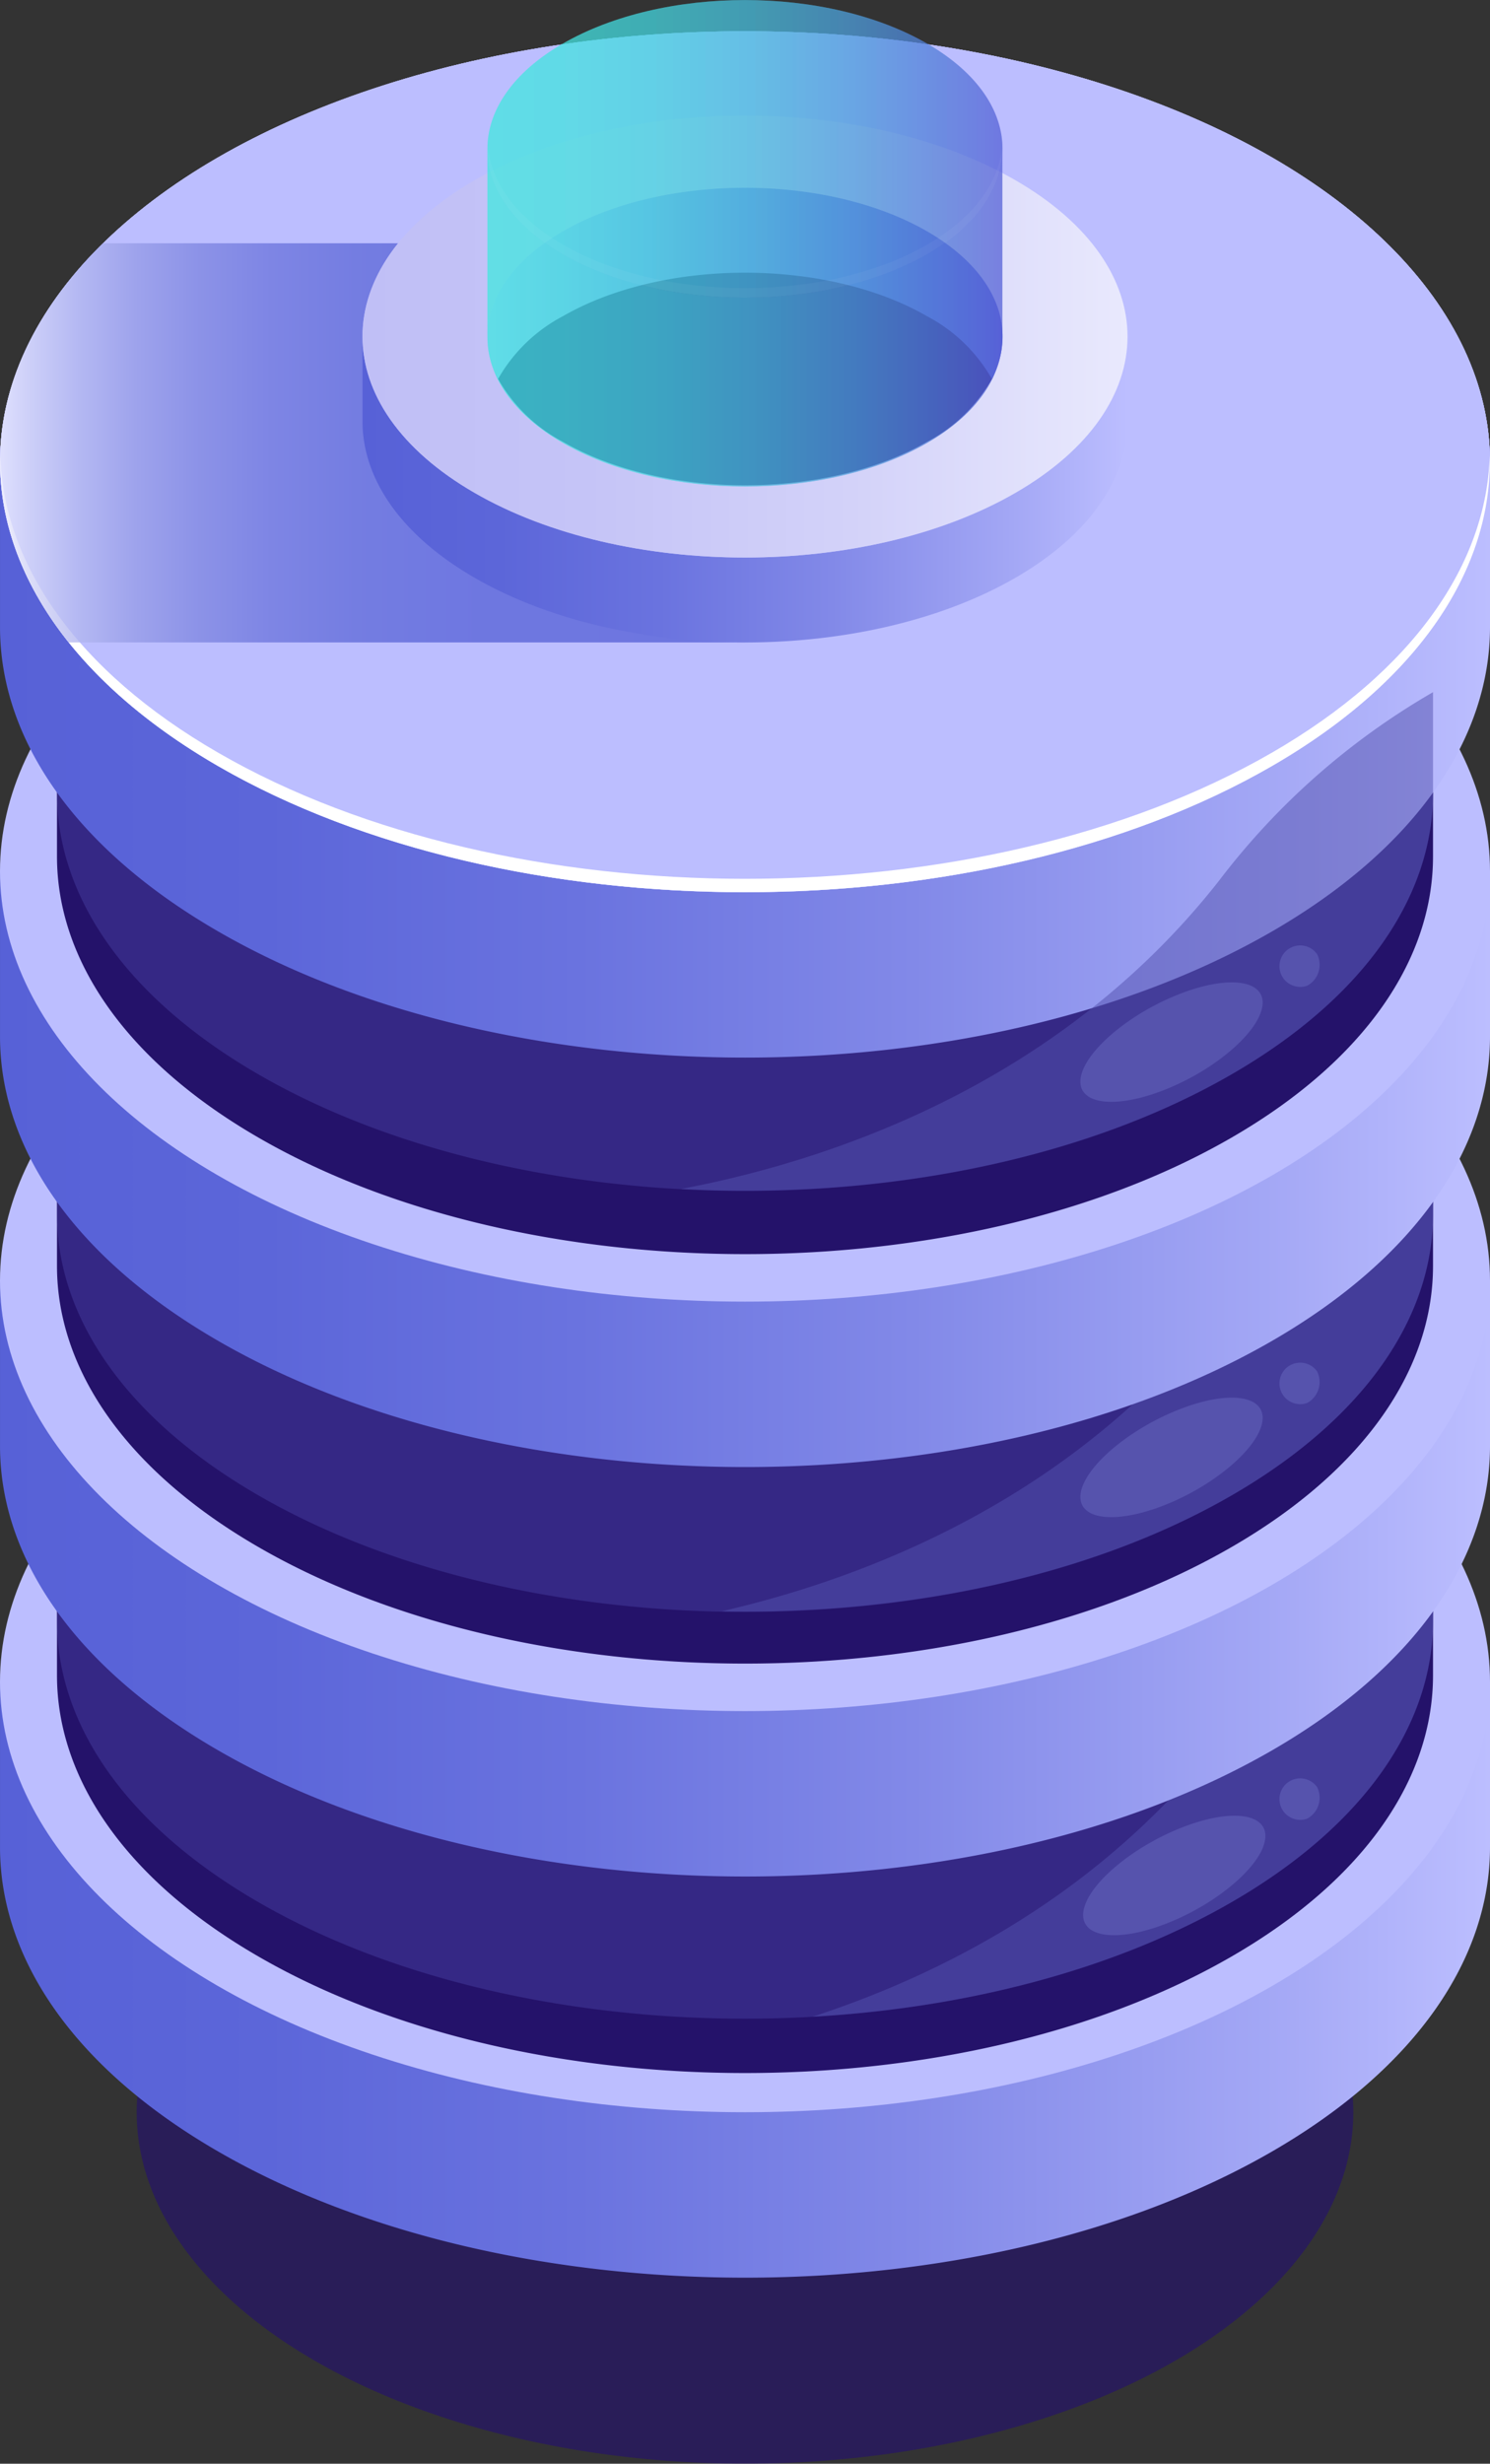 <svg id="Ñëîé_1" data-name="Ñëîé 1" xmlns="http://www.w3.org/2000/svg" xmlns:xlink="http://www.w3.org/1999/xlink" viewBox="0 0 87.362 144.34"><rect x="0" y="0" width="87.362" height="144.34" fill="#333333" stroke="none"/><defs><style>.cls-1{opacity:0.67;}.cls-2{fill:#24126a;}.cls-3{fill:url(#linear-gradient);}.cls-4{fill:#bcbeff;}.cls-5{opacity:0.51;}.cls-6{fill:#453c9e;}.cls-7{fill:#5351af;}.cls-8{fill:url(#linear-gradient-2);}.cls-9{fill:url(#linear-gradient-3);}.cls-10{fill:url(#linear-gradient-4);}.cls-11,.cls-25{fill:#fff;}.cls-12{opacity:0.78;fill:url(#linear-gradient-6);}.cls-12,.cls-17,.cls-21,.cls-22,.cls-23,.cls-24,.cls-25{isolation:isolate;}.cls-13{fill:url(#linear-gradient-7);}.cls-14{fill:url(#linear-gradient-8);}.cls-15{fill:url(#linear-gradient-9);}.cls-16{fill:#6767c1;}.cls-17,.cls-18,.cls-21,.cls-22,.cls-23,.cls-24{opacity:0.5;}.cls-17{fill:url(#linear-gradient-10);}.cls-19{fill:url(#linear-gradient-11);}.cls-20{fill:url(#linear-gradient-12);}.cls-21{fill:url(#linear-gradient-13);}.cls-22{fill:url(#linear-gradient-14);}.cls-23{fill:url(#linear-gradient-15);}.cls-24{fill:url(#linear-gradient-16);}.cls-25{opacity:0.04;}</style><linearGradient id="linear-gradient" x1="345.7" y1="-74.417" x2="433.061" y2="-74.417" gradientTransform="matrix(1, 0, 0, -1, -295.289, 33.804)" gradientUnits="userSpaceOnUse"><stop offset="0" stop-color="#5761d7"/><stop offset="0.178" stop-color="#5c66d9"/><stop offset="0.388" stop-color="#6a73df"/><stop offset="0.613" stop-color="#8289e8"/><stop offset="0.849" stop-color="#a3a7f5"/><stop offset="1" stop-color="#bcbeff"/></linearGradient><linearGradient id="linear-gradient-2" x1="345.7" y1="-50.915" x2="433.061" y2="-50.915" xlink:href="#linear-gradient"/><linearGradient id="linear-gradient-3" x1="345.7" y1="-26.926" x2="433.061" y2="-26.926" xlink:href="#linear-gradient"/><linearGradient id="linear-gradient-4" x1="345.7" y1="-2.937" x2="433.061" y2="-2.937" xlink:href="#linear-gradient"/><linearGradient id="linear-gradient-6" x1="345.7" y1="7.859" x2="389.38" y2="7.859" gradientTransform="matrix(1, 0, 0, -1, -295.289, 33.804)" gradientUnits="userSpaceOnUse"><stop offset="0" stop-color="#e9e9fd"/><stop offset="0.037" stop-color="#d3d5f7"/><stop offset="0.106" stop-color="#b2b6ef"/><stop offset="0.182" stop-color="#969be7"/><stop offset="0.266" stop-color="#7f86e1"/><stop offset="0.363" stop-color="#6d75dd"/><stop offset="0.48" stop-color="#606ad9"/><stop offset="0.636" stop-color="#5963d8"/><stop offset="1" stop-color="#5761d7"/></linearGradient><linearGradient id="linear-gradient-7" x1="366.953" y1="9.112" x2="411.807" y2="9.112" xlink:href="#linear-gradient"/><linearGradient id="linear-gradient-8" x1="366.953" y1="14.088" x2="411.808" y2="14.088" gradientTransform="matrix(1, 0, 0, -1, -295.289, 33.804)" gradientUnits="userSpaceOnUse"><stop offset="0" stop-color="#c0bff6"/><stop offset="0.294" stop-color="#c5c4f7"/><stop offset="0.64" stop-color="#d3d2f9"/><stop offset="1" stop-color="#e9e9fd"/></linearGradient><linearGradient id="linear-gradient-9" x1="374.277" y1="17.202" x2="404.481" y2="17.202" gradientTransform="matrix(1, 0, 0, -1, -295.289, 33.804)" gradientUnits="userSpaceOnUse"><stop offset="0" stop-color="#bcbeff"/><stop offset="0.151" stop-color="#a3a7f5"/><stop offset="0.387" stop-color="#8289e8"/><stop offset="0.612" stop-color="#6a73df"/><stop offset="0.822" stop-color="#5c66d9"/><stop offset="1" stop-color="#5761d7"/></linearGradient><linearGradient id="linear-gradient-10" x1="374.278" y1="14.088" x2="404.481" y2="14.088" gradientTransform="matrix(1, 0, 0, -1, -295.289, 33.804)" gradientUnits="userSpaceOnUse"><stop offset="0" stop-color="#42e8e0"/><stop offset="0.151" stop-color="#43e3e0"/><stop offset="0.328" stop-color="#45d5df"/><stop offset="0.52" stop-color="#49bddd"/><stop offset="0.721" stop-color="#4e9cdb"/><stop offset="0.927" stop-color="#5472d8"/><stop offset="1" stop-color="#5761d7"/></linearGradient><linearGradient id="linear-gradient-11" x1="78.991" y1="173.281" x2="78.991" y2="173.281" gradientTransform="matrix(1, 0, 0, -1, -50.41, 182)" xlink:href="#linear-gradient-10"/><linearGradient id="linear-gradient-12" x1="374.279" y1="15.195" x2="404.47" y2="15.195" xlink:href="#linear-gradient-10"/><linearGradient id="linear-gradient-13" x1="374.279" y1="25.084" x2="404.481" y2="25.084" xlink:href="#linear-gradient-10"/><linearGradient id="linear-gradient-14" x1="374.277" y1="23.952" x2="404.471" y2="23.952" xlink:href="#linear-gradient-10"/><linearGradient id="linear-gradient-15" x1="374.291" y1="9.624" x2="404.436" y2="9.624" xlink:href="#linear-gradient-10"/><linearGradient id="linear-gradient-16" x1="374.28" y1="14.063" x2="374.28" y2="14.063" xlink:href="#linear-gradient-10"/></defs><title>server-5</title><g class="cls-1"><ellipse class="cls-2" cx="43.681" cy="123.748" rx="35.667" ry="20.592"/></g><path class="cls-3" d="M137.772,108.22V98.529h-3.351a29.8,29.8,0,0,0-9.443-8.14c-17.059-9.849-44.716-9.849-61.774,0A29.8,29.8,0,0,0,53.76,98.53H50.411v9.692h0c0,6.454,4.266,12.908,12.8,17.832,17.058,9.849,44.715,9.849,61.774,0C133.511,121.129,137.772,114.675,137.772,108.22Z" transform="translate(-50.41 0)"/><ellipse class="cls-4" cx="43.681" cy="98.529" rx="43.681" ry="25.219"/><path class="cls-2" d="M134.431,98.158V84.93h-3.094a27.532,27.532,0,0,0-8.721-7.518c-15.755-9.1-41.3-9.1-57.05,0a27.524,27.524,0,0,0-8.722,7.518H53.751V98.159h0c0,5.96,3.939,11.921,11.816,16.468,15.754,9.1,41.3,9.1,57.049,0C130.494,110.08,134.432,104.119,134.431,98.158Z" transform="translate(-50.41 0)"/><g class="cls-5"><path class="cls-6" d="M134.431,94.974V81.746h-3.094a27.532,27.532,0,0,0-8.721-7.518c-15.755-9.1-41.3-9.1-57.05,0a27.527,27.527,0,0,0-8.722,7.519H53.751V94.976h0c0,5.96,3.939,11.92,11.816,16.468,15.754,9.1,41.3,9.1,57.049,0C130.494,106.9,134.432,100.935,134.431,94.974Z" transform="translate(-50.41 0)"/></g><ellipse class="cls-4" cx="43.681" cy="84.93" rx="40.34" ry="23.29"/><g class="cls-5"><path class="cls-7" d="M121.882,102.07c-6.935,8.832-16.08,13.553-23.816,16.079,8.962-.509,17.686-2.742,24.55-6.706,7.878-4.547,11.816-10.508,11.815-16.469V91.022A42.339,42.339,0,0,0,121.882,102.07Z" transform="translate(-50.41 0)"/></g><path class="cls-8" d="M137.772,84.719V75.028h-3.351a29.82,29.82,0,0,0-9.443-8.141c-17.059-9.849-44.716-9.849-61.774,0a29.8,29.8,0,0,0-9.444,8.141H50.411V84.72h0c0,6.453,4.266,12.907,12.8,17.832,17.058,9.848,44.715,9.849,61.774,0C133.511,97.628,137.772,91.173,137.772,84.719Z" transform="translate(-50.41 0)"/><ellipse class="cls-4" cx="43.681" cy="75.028" rx="43.681" ry="25.219"/><path class="cls-2" d="M134.431,74.169V60.941h-3.094a27.532,27.532,0,0,0-8.721-7.518c-15.755-9.1-41.3-9.1-57.05,0a27.54,27.54,0,0,0-8.722,7.519H53.751V74.171h0c0,5.96,3.939,11.92,11.816,16.468,15.754,9.1,41.3,9.1,57.049,0C130.494,86.091,134.432,80.13,134.431,74.169Z" transform="translate(-50.41 0)"/><g class="cls-5"><path class="cls-6" d="M134.431,71.143V57.915h-3.094a27.532,27.532,0,0,0-8.721-7.518c-15.755-9.1-41.3-9.1-57.05,0a27.54,27.54,0,0,0-8.722,7.519H53.751V71.144h0c0,5.96,3.939,11.921,11.816,16.468,15.754,9.1,41.3,9.1,57.049,0C130.494,83.065,134.432,77.1,134.431,71.143Z" transform="translate(-50.41 0)"/></g><ellipse class="cls-4" cx="43.681" cy="60.941" rx="40.34" ry="23.29"/><g class="cls-5"><path class="cls-7" d="M121.882,76.838C113.26,87.819,101.224,92.445,92.726,94.4c10.775.209,21.666-2.036,29.89-6.784,7.878-4.548,11.816-10.509,11.815-16.47V65.79A42.339,42.339,0,0,0,121.882,76.838Z" transform="translate(-50.41 0)"/></g><path class="cls-9" d="M137.772,60.73V51.039h-3.351a29.8,29.8,0,0,0-9.443-8.141c-17.059-9.849-44.716-9.849-61.774,0a29.8,29.8,0,0,0-9.444,8.141H50.411V60.73h0c0,6.454,4.266,12.908,12.8,17.832,17.058,9.849,44.715,9.85,61.774,0C133.511,73.639,137.772,67.184,137.772,60.73Z" transform="translate(-50.41 0)"/><ellipse class="cls-4" cx="43.681" cy="51.039" rx="43.681" ry="25.219"/><path class="cls-2" d="M134.431,50.18V36.952h-3.094a27.532,27.532,0,0,0-8.721-7.518c-15.755-9.1-41.3-9.1-57.05,0a27.5,27.5,0,0,0-8.722,7.519H53.751V50.181h0c0,5.961,3.939,11.921,11.816,16.469,15.754,9.1,41.3,9.1,57.049,0C130.494,62.1,134.432,56.141,134.431,50.18Z" transform="translate(-50.41 0)"/><g class="cls-5"><path class="cls-6" d="M134.431,46.478V33.25h-3.094a27.532,27.532,0,0,0-8.721-7.518c-15.755-9.1-41.3-9.1-57.05,0a27.524,27.524,0,0,0-8.722,7.518H53.751V46.479h0c0,5.96,3.939,11.921,11.816,16.468,15.754,9.1,41.3,9.1,57.049,0C130.494,58.4,134.432,52.439,134.431,46.478Z" transform="translate(-50.41 0)"/></g><ellipse class="cls-4" cx="43.681" cy="36.952" rx="40.34" ry="23.29"/><path class="cls-10" d="M137.772,36.74V27.05h-3.351a29.8,29.8,0,0,0-9.443-8.141c-17.059-9.849-44.716-9.849-61.774,0a29.8,29.8,0,0,0-9.444,8.142H50.411v9.691h0c0,6.454,4.266,12.908,12.8,17.832,17.058,9.849,44.715,9.849,61.774,0C133.511,49.649,137.772,43.2,137.772,36.74Z" transform="translate(-50.41 0)"/><ellipse class="cls-4" cx="43.681" cy="27.05" rx="43.681" ry="25.219"/><ellipse class="cls-4" cx="43.681" cy="27.05" rx="43.681" ry="25.219"/><g class="cls-5"><path class="cls-7" d="M121.882,51.6c-9.469,12.06-23.055,16.455-31.548,18.06,11.538.619,23.449-1.618,32.282-6.718,7.878-4.548,11.816-10.509,11.815-16.47v-5.92A42.339,42.339,0,0,0,121.882,51.6Z" transform="translate(-50.41 0)"/></g><path class="cls-10" d="M137.772,36.74V27.05h-3.351a29.8,29.8,0,0,0-9.443-8.141c-17.059-9.849-44.716-9.849-61.774,0a29.8,29.8,0,0,0-9.444,8.142H50.411v9.691h0c0,6.454,4.266,12.908,12.8,17.832,17.058,9.849,44.715,9.849,61.774,0C133.511,49.649,137.772,43.2,137.772,36.74Z" transform="translate(-50.41 0)"/><ellipse class="cls-4" cx="43.681" cy="27.05" rx="43.681" ry="25.219"/><ellipse class="cls-4" cx="43.681" cy="27.05" rx="43.681" ry="25.219"/><path class="cls-11" d="M124.979,44.1c-17.059,9.849-44.716,9.848-61.774,0C54.847,39.279,50.6,32.986,50.427,26.662c-.176,6.584,4.076,13.2,12.778,18.224,17.058,9.849,44.715,9.849,61.774,0,8.7-5.024,12.952-11.64,12.777-18.223C137.587,32.983,133.335,39.276,124.979,44.1Z" transform="translate(-50.41 0)"/><path class="cls-12" d="M54.436,37.638H94.091V14.252H56.44C49.137,21.4,48.469,30.188,54.436,37.638Z" transform="translate(-50.41 0)"/><path class="cls-13" d="M116.518,24.692V19.716H114.8a15.317,15.317,0,0,0-4.849-4.18c-8.758-5.056-22.958-5.056-31.716,0a15.294,15.294,0,0,0-4.849,4.18h-1.72v4.976h0c0,3.314,2.19,6.627,6.569,9.156,8.759,5.056,22.958,5.056,31.717,0C114.329,31.319,116.518,28,116.518,24.692Z" transform="translate(-50.41 0)"/><path class="cls-4" d="M109.95,28.872c-8.759,5.056-22.958,5.056-31.717,0s-8.758-13.255,0-18.312,22.958-5.056,31.716,0S118.711,23.816,109.95,28.872Z" transform="translate(-50.41 0)"/><path class="cls-14" d="M109.95,28.872c-8.759,5.056-22.958,5.056-31.717,0s-8.758-13.255,0-18.312,22.958-5.056,31.716,0S118.711,23.816,109.95,28.872Z" transform="translate(-50.41 0)"/><path class="cls-2" d="M104.769,25.881c-5.9,3.4-15.458,3.4-21.355,0a9.407,9.407,0,0,1-3.8-3.68c-1.523-2.966,2.284-5.117,6.339-7.459,5.9-3.405,10.079-4.248,15.977-.844,4.054,2.341,8.16,5.335,6.64,8.3A9.4,9.4,0,0,1,104.769,25.881Z" transform="translate(-50.41 0)"/><path class="cls-15" d="M83.411,18.527c5.9-3.4,15.458-3.4,21.356,0a9.406,9.406,0,0,1,3.8,3.677c1.525-2.967.259-6.31-3.8-8.652-5.9-3.4-15.459-3.4-21.356,0-4.056,2.342-5.322,5.686-3.8,8.653A9.4,9.4,0,0,1,83.411,18.527Z" transform="translate(-50.41 0)"/><g class="cls-5"><path class="cls-16" d="M118.68,63.854c-2.943,1.159-5.141.845-4.909-.7s2.8-3.738,5.746-4.9,5.14-.845,4.909.7S121.622,62.7,118.68,63.854Z" transform="translate(-50.41 0)"/></g><g class="cls-5"><path class="cls-16" d="M118.68,88.185c-2.943,1.159-5.141.846-4.909-.7s2.8-3.737,5.746-4.9,5.14-.846,4.909.7S121.622,87.026,118.68,88.185Z" transform="translate(-50.41 0)"/></g><g class="cls-5"><path class="cls-16" d="M118.841,112.678c-2.942,1.159-5.14.846-4.909-.7s2.8-3.737,5.746-4.9,5.14-.846,4.909.7S121.784,111.52,118.841,112.678Z" transform="translate(-50.41 0)"/></g><g class="cls-5"><path class="cls-16" d="M127.059,57.747a1.216,1.216,0,1,1,.574-1.849A1.394,1.394,0,0,1,127.059,57.747Z" transform="translate(-50.41 0)"/></g><g class="cls-5"><path class="cls-16" d="M127.059,82.192a1.216,1.216,0,1,1,.574-1.849A1.4,1.4,0,0,1,127.059,82.192Z" transform="translate(-50.41 0)"/></g><g class="cls-5"><path class="cls-16" d="M127.059,106.546a1.216,1.216,0,1,1,.574-1.849A1.394,1.394,0,0,1,127.059,106.546Z" transform="translate(-50.41 0)"/></g><path class="cls-17" d="M104.769,25.881c-5.9,3.405-15.458,3.405-21.356,0s-5.9-8.925,0-12.33,15.459-3.4,21.356,0S110.667,22.476,104.769,25.881Z" transform="translate(-50.41 0)"/><g class="cls-18"><polygon class="cls-19" points="28.581 8.719 28.581 8.719 28.581 8.719 28.581 8.719"/><path class="cls-20" d="M104.77,14.884c-5.9,3.405-15.459,3.405-21.357,0-2.948-1.7-4.423-3.934-4.423-6.165V19.747h0c-.016,2.244,1.455,4.491,4.42,6.2,5.9,3.4,15.459,3.405,21.357,0,3-1.731,4.463-4.008,4.413-6.276V8.83C109.135,11.024,107.669,13.21,104.77,14.884Z" transform="translate(-50.41 0)"/></g><path class="cls-21" d="M104.77,14.884c-5.9,3.405-15.459,3.405-21.357,0-2.948-1.7-4.423-3.934-4.423-6.165s1.474-4.463,4.423-6.166c5.9-3.4,15.459-3.4,21.356,0S110.667,11.479,104.77,14.884Z" transform="translate(-50.41 0)"/><path class="cls-22" d="M83.411,13.551c5.9-3.4,15.459-3.4,21.356,0,2.9,1.675,4.367,3.862,4.414,6.057V8.83c.05-2.268-1.416-4.545-4.414-6.276-5.9-3.4-15.459-3.4-21.356,0-2.949,1.7-4.423,3.934-4.423,6.165V19.7C79,17.473,80.472,15.249,83.411,13.551Z" transform="translate(-50.41 0)"/><path class="cls-23" d="M104.769,25.881c-5.9,3.405-15.458,3.405-21.356,0-2.887-1.667-4.351-3.84-4.411-6.024.031,2.207,1.494,4.409,4.411,6.094,5.9,3.4,15.459,3.405,21.357,0,2.737-1.581,4.182-3.618,4.377-5.687C108.925,22.309,107.476,24.318,104.769,25.881Z" transform="translate(-50.41 0)"/><path class="cls-24" d="M78.991,19.734v.014h0Z" transform="translate(-50.41 0)"/><path class="cls-21" d="M104.77,14.884c-5.9,3.405-15.459,3.405-21.357,0-2.948-1.7-4.423-3.934-4.423-6.165s1.474-4.463,4.423-6.166c5.9-3.4,15.459-3.4,21.356,0S110.667,11.479,104.77,14.884Z" transform="translate(-50.41 0)"/><path class="cls-25" d="M104.77,14.333c-5.9,3.4-15.459,3.4-21.357,0-2.827-1.632-4.283-3.751-4.4-5.89,0,.092-.023.184-.023.276,0,2.231,1.475,4.462,4.423,6.165,5.9,3.405,15.459,3.405,21.357,0,3.07-1.773,4.526-4.118,4.4-6.44C109.053,10.582,107.6,12.7,104.77,14.333Z" transform="translate(-50.41 0)"/></svg>